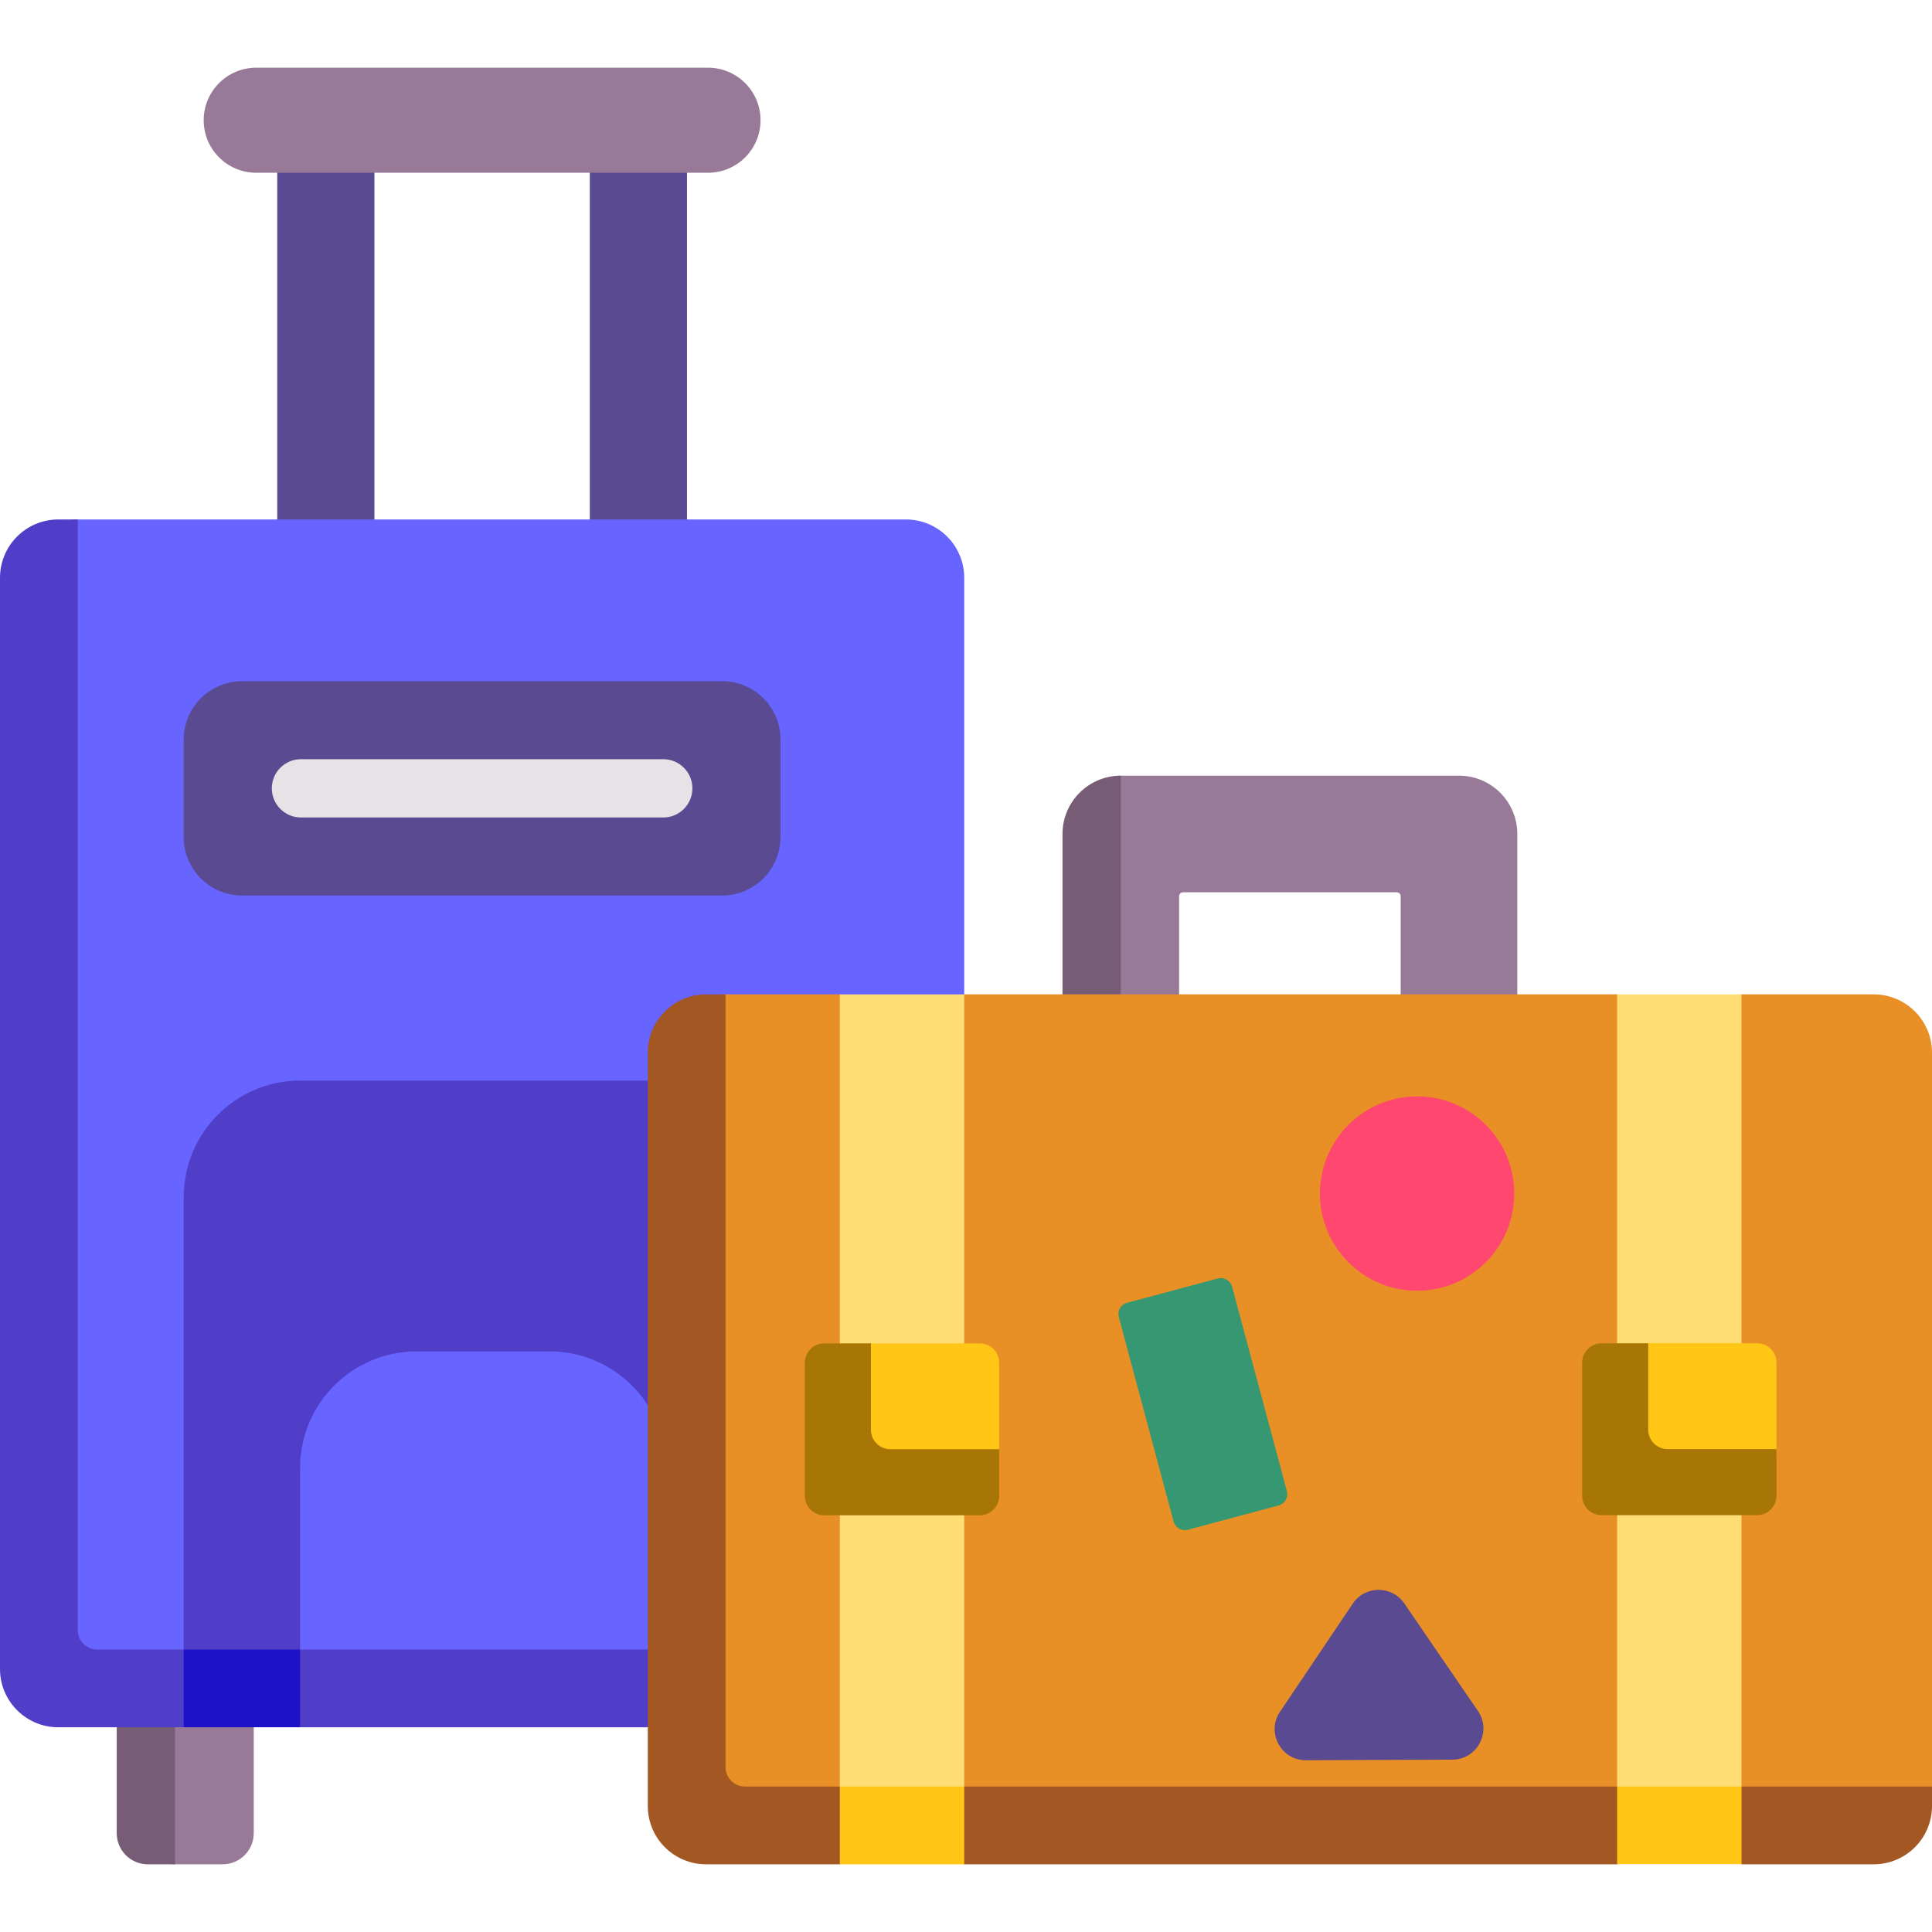 <svg id="Capa_1" enable-background="new 0 0 497 497" height="300" viewBox="0 0 497 497" width="300" xmlns="http://www.w3.org/2000/svg" version="1.1" xmlns:xlink="http://www.w3.org/1999/xlink" xmlns:svgjs="http://svgjs.dev/svgjs"><g width="100%" height="100%" transform="matrix(1,0,0,1,0,0)"><g><g><g fill="#f3f0f3"><path d="m71.317 41.038h25v96h-25z" fill="#594a91" fill-opacity="1" data-original-color="#f3f0f3ff" stroke="none" stroke-opacity="1"/><path d="m151.724 41.038h25v96h-25z" fill="#594a91" fill-opacity="1" data-original-color="#f3f0f3ff" stroke="none" stroke-opacity="1"/></g><path d="m182.129 44.442h-116.217c-7.463 0-13.514-6.05-13.514-13.514 0-7.463 6.05-13.514 13.514-13.514h116.218c7.463 0 13.514 6.05 13.514 13.514-.001 7.464-6.051 13.514-13.515 13.514z" fill="#987a98" fill-opacity="1" data-original-color="#918291ff" stroke="none" stroke-opacity="1"/></g><g><path d="m65.274 442.337h-30.248v29.248c0 4.418 5.582 8 10 8h12.248c4.418 0 8-3.582 8-8z" fill="#987a98" fill-opacity="1" data-original-color="#918291ff" stroke="none" stroke-opacity="1"/><path d="m30.026 442.337v29.248c0 4.418 3.582 8 8 8h7v-37.248z" fill="#775c76" fill-opacity="1" data-original-color="#7a6d79ff" stroke="none" stroke-opacity="1"/></g><g><path d="m233.041 440.337-214.903 1.5c-8.284 0-15-6.716-15-15l-.787-275.337c0-8.284 9.365-17.867 17.649-17.867h213.041c8.284 0 15 6.716 15 15v280.704c0 8.284-6.716 11-15 11z" fill="#6764ff" fill-opacity="1" data-original-color="#60b7ffff" stroke="none" stroke-opacity="1"/><path d="m25 424.337c-2.761 0-5-2.239-5-5v-285.704h-5c-8.284 0-15 6.716-15 15v280.704c0 8.284 6.716 15 15 15h32.262l6.663-3h179.115c8.284 0 15-3.716 15-12v-5z" fill="#503ec9" fill-opacity="1" data-original-color="#26a6feff" stroke="none" stroke-opacity="1"/></g><g><path d="m200.779 430.309-151.06.081-2.456-6.052v-116.378c0-16.569 13.431-30 30-30h93.516c16.569 0 30 13.431 30 30z" fill="#503ec9" fill-opacity="1" data-original-color="#26a6feff" stroke="none" stroke-opacity="1"/><path d="m47.262 424.337v20h29.932l3.54-4h120.045v-16z" fill="#1e12c9" fill-opacity="1" data-original-color="#0593fcff" stroke="none" stroke-opacity="1"/></g><g><path d="m171.356 437.713-89.005 1.787-5.157-15.163v-46.697c0-16.569 13.431-30 30-30h34.163c16.569 0 30 13.431 30 30v46.697 13.376z" fill="#6764ff" fill-opacity="1" data-original-color="#60b7ffff" stroke="none" stroke-opacity="1"/><path d="m77.194 424.337h94.163v20h-94.163z" fill="#503ec9" fill-opacity="1" data-original-color="#26a6feff" stroke="none" stroke-opacity="1"/></g><g><path d="m200.779 190.229c0-8.284-6.716-15-15-15h-123.517c-.318 0-.626.019-.931.047-7.849.483-14.069 6.983-14.069 14.953v25.136c0 8.284 6.716 15 15 15h123.516c7.97 0 14.47-6.221 14.953-14.069.028-.304.047-.613.047-.931v-25.136z" fill="#594a91" fill-opacity="1" data-original-color="#f3f0f3ff" stroke="none" stroke-opacity="1"/><g><path d="m170.618 210.297h-93.195c-4.143 0-7.5-3.357-7.5-7.5s3.357-7.5 7.5-7.5h93.195c4.143 0 7.5 3.357 7.5 7.5s-3.357 7.5-7.5 7.5z" fill="#e5e3e5" fill-opacity="1" data-original-color="#e5e3e5ff" stroke="none" stroke-opacity="1"/></g></g><g><path d="m303.322 230.541c0-.552.448-1 1-1h55c.552 0 1 .448 1 1v31.002h30v-47.002c0-8.284-6.716-15-15-15h-87c-8.284 0-12.268 13.548-12.268 21.832l.673 40.17h26.595z" fill="#987a98" fill-opacity="1" data-original-color="#918291ff" stroke="none" stroke-opacity="1"/><path d="m288.322 199.541c-8.284 0-15 6.716-15 15v82.5c0 8.284 6.716 15 15 15h87c8.284 0 15-6.716 15-15h-102z" fill="#775c76" fill-opacity="1" data-original-color="#7a6d79ff" stroke="none" stroke-opacity="1"/></g><g><path d="m482 476.585h-300.357c-8.284 0-12-3.716-12-12v-193.788c0-8.284 8.716-15.001 17-15.001h29.398l15.416 3.001 16.584-3.001h167.959l15.266 3.001 16.734-3.001h34c8.284 0 15 6.717 15 15.001v188.788c0 8.284-6.716 17-15 17z" fill="#e89025" fill-opacity="1" data-original-color="#e2a975ff" stroke="none" stroke-opacity="1"/><path d="m191.643 459.585c-2.761 0-5-2.239-5-5v-198.789l-5 .001c-8.284 0-15 6.716-15 15v193.788c0 8.284 6.716 15 15 15h34.398l16.778-6 15.222 6h167.959l16.734-5 15.266 5h34c8.284 0 15-6.716 15-15v-5z" fill="#a35723" fill-opacity="1" data-original-color="#d19a6eff" stroke="none" stroke-opacity="1"/></g><g><path d="m248.041 459.585-14.683 9.177-17.317-9.177v-203.789h32z" fill="#ffdd75" fill-opacity="1" data-original-color="#ffe177ff" stroke="none" stroke-opacity="1"/><path d="m216.041 459.585h32v20h-32z" fill="#ffc615" fill-opacity="1" data-original-color="#ffd15bff" stroke="none" stroke-opacity="1"/><path d="m448 459.585-14.333 8.938-17.667-8.938v-203.789h32z" fill="#ffdd75" fill-opacity="1" data-original-color="#ffe177ff" stroke="none" stroke-opacity="1"/><path d="m416 459.585h32v19.956h-32z" fill="#ffc615" fill-opacity="1" data-original-color="#ffd15bff" stroke="none" stroke-opacity="1"/></g><g><path d="m252.041 386.807h-40c-2.761 0-2 .761-2-2v-34.231c0-2.761 11.239-5 14-5h28c2.761 0 5 2.239 5 5v22.231c0 2.761-2.239 14-5 14z" fill="#ffc615" fill-opacity="1" data-original-color="#ffd15bff" stroke="none" stroke-opacity="1"/><path d="m229.041 372.807c-2.761 0-5-2.239-5-5v-22.231h-12c-2.761 0-5 2.239-5 5v34.231c0 2.761 2.239 5 5 5h40c2.761 0 5-2.239 5-5v-12z" fill="#a87607" fill-opacity="1" data-original-color="#ffc344ff" stroke="none" stroke-opacity="1"/></g><g><path d="m452 386.781h-40c-2.761 0-2 .761-2-2v-34.231c0-2.761 11.239-5 14-5h28c2.761 0 5 2.239 5 5v22.231c0 2.762-2.239 14-5 14z" fill="#ffc615" fill-opacity="1" data-original-color="#ffd15bff" stroke="none" stroke-opacity="1"/><path d="m429 372.781c-2.761 0-5-2.239-5-5v-22.231h-12c-2.761 0-5 2.239-5 5v34.231c0 2.761 2.239 5 5 5h40c2.761 0 5-2.239 5-5v-12z" fill="#a87607" fill-opacity="1" data-original-color="#ffc344ff" stroke="none" stroke-opacity="1"/></g><path d="m329.273 440.348 18.73-27.832c3.155-4.689 10.045-4.716 13.238-.053l18.953 27.68c3.627 5.297-.149 12.494-6.569 12.52l-37.683.151c-6.419.026-10.253-7.14-6.669-12.466z" fill="#594a91" fill-opacity="1" data-original-color="#f3f0f3ff" stroke="none" stroke-opacity="1"/><circle cx="364.543" cy="307.041" fill="#ff4770" r="25" fill-opacity="1" data-original-color="#99e6fcff" stroke="none" stroke-opacity="1"/><path d="m328.924 387.268-23.349 6.256c-1.6.429-3.245-.521-3.674-2.121l-14.091-52.588c-.429-1.6.521-3.245 2.121-3.674l23.349-6.256c1.6-.429 3.245.521 3.674 2.121l14.091 52.588c.429 1.601-.521 3.246-2.121 3.674z" fill="#359873" fill-opacity="1" data-original-color="#94f283ff" stroke="none" stroke-opacity="1"/></g></g></svg>
